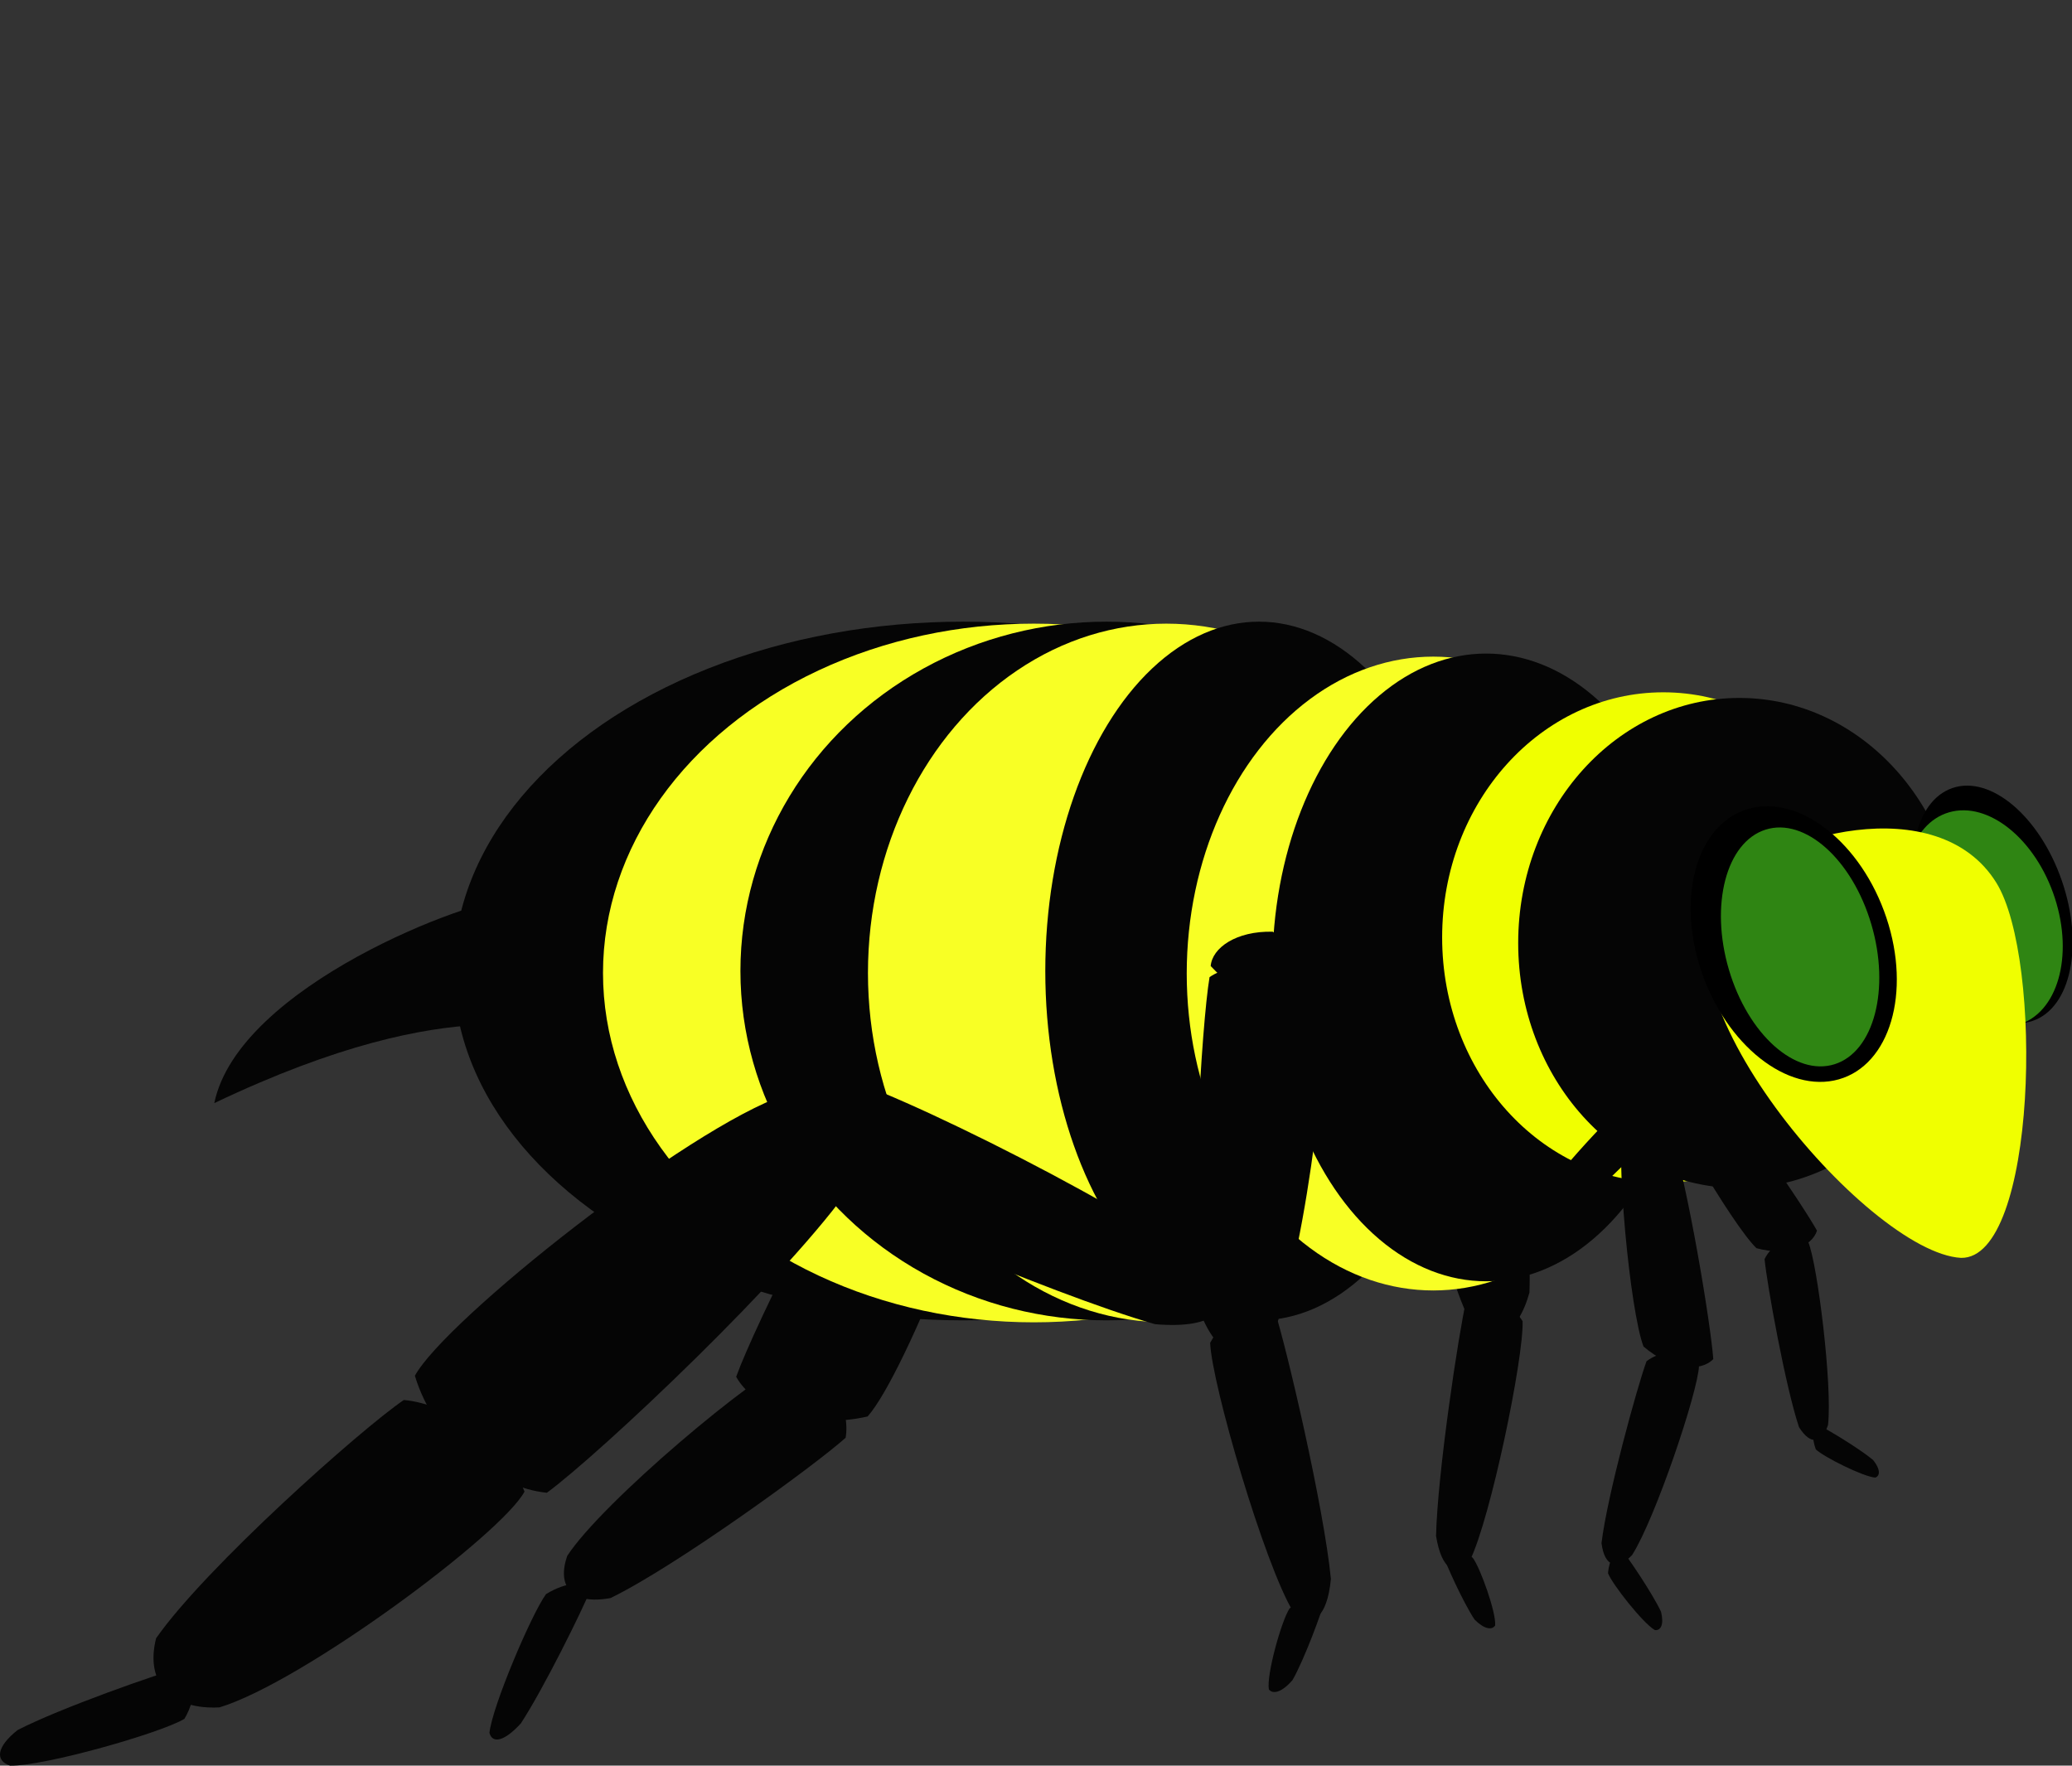 <?xml version="1.0" encoding="UTF-8" standalone="no"?>
<!-- Created with Inkscape (http://www.inkscape.org/) -->

<svg
   width="63.641mm"
   height="54.236mm"
   viewBox="0 0 63.641 54.236"
   version="1.1"
   id="svg5"
   inkscape:version="1.1 (c68e22c387, 2021-05-23)"
   sodipodi:docname="bee.svg"
   xmlns:inkscape="http://www.inkscape.org/namespaces/inkscape"
   xmlns:sodipodi="http://sodipodi.sourceforge.net/DTD/sodipodi-0.dtd"
   xmlns="http://www.w3.org/2000/svg"
   xmlns:svg="http://www.w3.org/2000/svg">
  <rect x="0" y="0" width="63.641" height="54.236" fill="#333333" stroke="none"/>
  <sodipodi:namedview
     id="namedview7"
     pagecolor="#505050"
     bordercolor="#ffffff"
     borderopacity="1"
     inkscape:pageshadow="0"
     inkscape:pageopacity="0"
     inkscape:pagecheckerboard="1"
     inkscape:document-units="mm"
     showgrid="false"
     inkscape:snap-global="false"
     inkscape:zoom="2.1619135"
     inkscape:cx="117.25724"
     inkscape:cy="76.552554"
     inkscape:window-width="1920"
     inkscape:window-height="1017"
     inkscape:window-x="1272"
     inkscape:window-y="-8"
     inkscape:window-maximized="1"
     inkscape:current-layer="layer1"
     fit-margin-top="0"
     fit-margin-left="0"
     fit-margin-right="0"
     fit-margin-bottom="0" />
  <defs
     id="defs2" />
  <g
     inkscape:label="Layer 1"
     inkscape:groupmode="layer"
     id="layer1"
     transform="translate(-47.436,-93.484)">
    <g
       id="g18662"
       transform="matrix(0.854,0.517,-0.739,0.838,112.679,-26.012)"
       inkscape:transform-center-x="1.1249719"
       inkscape:transform-center-y="-8.1983258">
      <path
         id="path18555"
         style="fill:#050505;stroke-width:0.184;stroke-linejoin:bevel"
         d="m 76.012,134.48 c -1.031,-0.723 -1.999,-0.398 -2.313,1.108 0.241,2.724 2.053,8.894 2.674,10.358 1.066,0.503 2.782,0.241 3.903,-0.953 0.008,-1.574 -2.688,-8.628 -4.264,-10.513 z"
         sodipodi:nodetypes="ccccc" />
      <path
         id="path18557"
         style="fill:#050505;stroke-width:0.135;stroke-linejoin:bevel"
         d="m 76.116,152.673 c 0.384,0.878 1.121,1.117 1.888,0.377 0.872,-1.697 2.041,-6.101 2.197,-7.23 -0.489,-0.765 -1.678,-1.372 -2.84,-1.17 -0.598,0.915 -1.538,6.226 -1.245,8.024 z"
         sodipodi:nodetypes="ccccc" />
      <path
         id="path18559"
         style="fill:#050505;stroke-width:0.062;stroke-linejoin:bevel"
         d="m 77.954,158.026 c 0.293,0.219 0.525,-0.006 0.538,-0.681 -0.181,-1.149 -0.912,-3.639 -1.134,-4.213 -0.293,-0.121 -0.717,0.143 -0.949,0.756 0.067,0.677 1.061,3.469 1.544,4.139 z"
         sodipodi:nodetypes="ccccc" />
    </g>
    <g
       id="g18533"
       transform="matrix(-0.84,0.095,0.063,0.862,155.113,6.092)">
      <g
         id="g18112"
         transform="translate(2.942,-12.115)">
        <path
           id="path17998"
           style="fill:#050505;stroke-width:0.167;stroke-linejoin:bevel"
           d="m 81.84,151.408 c -0.729,0.762 -1.6,0.499 -2.144,-0.954 -0.307,-2.671 0.059,-8.791 0.305,-10.253 0.799,-0.549 2.285,-0.388 3.446,0.715 0.301,1.536 -0.64,8.566 -1.608,10.492 z"
           sodipodi:nodetypes="ccccc" />
        <path
           id="path18103"
           style="fill:#050505;stroke-width:0.119;stroke-linejoin:bevel"
           d="m 82.568,159.692 c 0.557,0.531 1.047,0.221 1.16,-1.009 -0.213,-2.183 -1.351,-7.063 -1.72,-8.212 -0.568,-0.351 -1.447,-0.054 -1.988,0.964 0.047,1.269 1.671,6.817 2.548,8.257 z"
           sodipodi:nodetypes="ccccc" />
        <path
           id="path18107"
           style="fill:#050505;stroke-width:0.108;stroke-linejoin:bevel"
           d="m 87.036,144.091 c 0.102,0.627 -0.425,0.858 -1.466,0.431 -1.611,-1.06 -4.834,-3.915 -5.534,-4.661 0.046,-0.561 0.786,-1.081 1.904,-1.055 0.981,0.56 4.455,4.047 5.096,5.285 z"
           sodipodi:nodetypes="ccccc" />
      </g>
      <path
         id="path18118"
         style="fill:#050505;stroke-width:0.044;stroke-linejoin:bevel"
         d="m 84.765,149.967 c 0.133,0.164 0.415,0.076 0.728,-0.29 0.371,-0.653 0.91,-2.12 0.992,-2.467 -0.176,-0.11 -0.628,-0.03 -1.084,0.268 -0.25,0.379 -0.716,2.05 -0.636,2.488 z"
         sodipodi:nodetypes="ccccc"
         inkscape:transform-center-x="-1.9038462"
         inkscape:transform-center-y="-1.125" />
    </g>
    <g
       id="g18138"
       transform="matrix(0.798,-0.4,0.387,0.825,-30.41,47.696)">
      <path
         id="path18130"
         style="fill:#050505;stroke-width:0.068;stroke-linejoin:bevel"
         d="m 90.073,143.472 c -0.117,0.457 0.143,0.643 0.743,0.364 0.969,-0.724 2.982,-2.711 3.432,-3.235 0.031,-0.413 -0.314,-0.819 -0.916,-0.836 -0.582,0.378 -2.792,2.82 -3.259,3.706 z"
         sodipodi:nodetypes="ccccc" />
      <path
         id="path18132"
         style="fill:#050505;stroke-width:0.108;stroke-linejoin:bevel"
         d="m 93.069,140.077 c 0.317,-0.551 0.871,-0.396 1.408,0.593 0.578,1.84 1.271,6.089 1.342,7.11 -0.391,0.406 -1.293,0.341 -2.143,-0.386 -0.406,-1.054 -0.894,-5.952 -0.608,-7.316 z"
         sodipodi:nodetypes="ccccc" />
      <path
         id="path18134"
         style="fill:#050505;stroke-width:0.085;stroke-linejoin:bevel"
         d="m 93.328,153.798 c -0.451,0.465 -0.848,0.384 -0.942,-0.366 0.17,-1.428 1.086,-4.774 1.383,-5.586 0.46,-0.355 1.173,-0.373 1.612,0.144 -0.036,0.812 -1.345,4.694 -2.054,5.807 z"
         sodipodi:nodetypes="ccccc" />
      <path
         id="path18136"
         style="fill:#050505;stroke-width:0.036;stroke-linejoin:bevel"
         d="m 94.026,156.105 c 0.19,0.019 0.281,-0.185 0.189,-0.562 -0.267,-0.571 -1.027,-1.692 -1.231,-1.932 -0.175,0.034 -0.364,0.327 -0.399,0.745 0.136,0.35 1.083,1.547 1.441,1.749 z"
         sodipodi:nodetypes="ccccc" />
    </g>
    <path
       id="path1868"
       style="fill:#050505;stroke-width:0.181;stroke-linejoin:bevel"
       d="m 65.448,122.787 c 0.357,0.666 0.762,1.644 -0.188,2.128 -1.008,0.514 -3.577,-1.195 -11.242,2.454 0.746,-3.614 7.948,-6.3 9.119,-6.278 1.171,0.022 1.971,1.061 2.311,1.695 z"
       sodipodi:nodetypes="scccs" />
    <g
       id="g4846"
       transform="translate(0.245,-0.612)">
      <ellipse
         style="fill:#050505;fill-opacity:1;stroke-width:0.277;stroke-linejoin:bevel"
         id="path846"
         cx="76.773"
         cy="123.923"
         rx="15.65"
         ry="10.731" />
      <ellipse
         style="fill:#f8ff25;fill-opacity:1;stroke-width:0.254;stroke-linejoin:bevel"
         id="ellipse1398"
         cx="78.945"
         cy="123.984"
         rx="13.233"
         ry="10.731" />
      <ellipse
         style="fill:#050505;fill-opacity:1;stroke-width:0.234;stroke-linejoin:bevel"
         id="ellipse1840"
         cx="81.178"
         cy="123.923"
         rx="11.245"
         ry="10.731" />
      <ellipse
         style="fill:#f8ff25;fill-opacity:1;stroke-width:0.212;stroke-linejoin:bevel"
         id="ellipse1842"
         cx="83.014"
         cy="123.984"
         rx="9.164"
         ry="10.731" />
      <ellipse
         style="fill:#050505;fill-opacity:1;stroke-width:0.179;stroke-linejoin:bevel"
         id="ellipse1844"
         cx="85.86"
         cy="123.923"
         rx="6.563"
         ry="10.731" />
    </g>
    <g
       id="g4839"
       transform="translate(-12.238,0.612)">
      <ellipse
         style="fill:#f8ff25;fill-opacity:1;stroke-width:0.183;stroke-linejoin:bevel"
         id="ellipse4835"
         cx="103.697"
         cy="122.777"
         rx="7.573"
         ry="9.735" />
      <ellipse
         style="fill:#050505;fill-opacity:1;stroke-width:0.17;stroke-linejoin:bevel"
         id="ellipse4833"
         cx="105.319"
         cy="122.589"
         rx="6.563"
         ry="9.641" />
    </g>
    <g
       id="g14903"
       transform="translate(-5.279)">
      <ellipse
         style="fill:#f0ff00;fill-opacity:1;stroke-width:0.308;stroke-linejoin:bevel"
         id="path9417"
         cx="103.803"
         cy="122.279"
         rx="6.793"
         ry="7.529" />
      <ellipse
         style="fill:#050505;fill-opacity:1;stroke-width:0.308;stroke-linejoin:bevel"
         id="ellipse11237"
         cx="106.139"
         cy="122.452"
         rx="6.793"
         ry="7.529" />
    </g>
    <g
       id="g9393"
       transform="translate(-1.211,12.32)">
      <ellipse
         style="fill:#000000;fill-opacity:1;stroke-width:0.062;stroke-linejoin:bevel"
         id="ellipse8524"
         cx="-138.711"
         cy="68.318"
         rx="3.784"
         ry="2.249"
         transform="matrix(-0.326,-0.945,0.946,-0.324,0,0)" />
      <ellipse
         style="fill:#2f8513;fill-opacity:1;stroke-width:0.06;stroke-linejoin:bevel"
         id="ellipse9386"
         cx="-135.6"
         cy="70.419"
         rx="3.431"
         ry="2.276"
         transform="matrix(-0.309,-0.951,0.961,-0.278,0,0)" />
      <path
         id="ellipse4848"
         style="fill:#f0ff00;stroke-width:0.11;stroke-linejoin:bevel"
         d="m 101.596,108.453 c 1.482,-1.638 6.566,-3.074 8.367,-0.175 1.457,2.345 1.245,11.572 -1.085,11.525 -2.882,-0.159 -9.894,-8.387 -7.281,-11.35 z"
         sodipodi:nodetypes="cscc" />
      <ellipse
         style="fill:#000000;fill-opacity:1;stroke-width:0.077;stroke-linejoin:bevel"
         id="ellipse4850"
         cx="-134.344"
         cy="63.709"
         rx="4.379"
         ry="2.96"
         transform="matrix(-0.316,-0.949,0.962,-0.272,0,0)" />
      <ellipse
         style="fill:#2f8513;fill-opacity:1;stroke-width:0.063;stroke-linejoin:bevel"
         id="ellipse8628"
         cx="-136.672"
         cy="68.477"
         rx="3.756"
         ry="2.295"
         transform="matrix(-0.283,-0.959,0.953,-0.304,0,0)" />
    </g>
    <path
       id="path18002"
       style="fill:#050505;stroke-width:0.184;stroke-linejoin:bevel"
       d="m 84.733,132.649 c 0.662,1.004 0.07,1.673 -1.819,1.511 -3.249,-0.928 -10.346,-4.021 -11.991,-4.904 -0.389,-0.971 0.283,-2.244 1.96,-2.798 1.908,0.421 9.893,4.445 11.851,6.191 z"
       sodipodi:nodetypes="ccccc" />
    <path
       id="rect15412"
       style="fill:#050505;stroke-width:0.238;stroke-linejoin:bevel"
       d="m 71.551,127.118 c 1.657,-0.109 2.609,0.878 2.076,2.72 -1.922,2.801 -7.778,8.316 -9.394,9.5 -1.566,-0.153 -3.443,-1.562 -4.054,-3.594 0.936,-1.716 8.37,-7.611 11.372,-8.626 z"
       sodipodi:nodetypes="ccccc" />
    <path
       id="path18114"
       style="fill:#050505;stroke-width:0.195;stroke-linejoin:bevel"
       d="m 54.178,145.931 c -1.428,0.075 -2.307,-0.697 -1.947,-2.124 1.51,-2.163 6.275,-6.41 7.609,-7.319 1.364,0.128 3.066,1.233 3.707,2.814 -0.716,1.326 -6.827,5.859 -9.369,6.629 z"
       sodipodi:nodetypes="ccccc" />
    <path
       id="path18116"
       style="fill:#050505;stroke-width:0.08;stroke-linejoin:bevel"
       d="m 47.743,147.72 c -0.457,-0.152 -0.423,-0.571 0.233,-1.092 1.285,-0.666 4.347,-1.745 5.096,-1.936 0.36,0.225 0.445,0.881 0.029,1.591 -0.725,0.436 -4.3,1.456 -5.358,1.438 z"
       sodipodi:nodetypes="ccccc" />
    <g
       id="g18128"
       transform="translate(4.24,-12.548)">
      <path
         id="path18105"
         style="fill:#050505;stroke-width:0.068;stroke-linejoin:bevel"
         d="m 90.073,143.472 c -0.117,0.457 0.143,0.643 0.743,0.364 0.969,-0.724 2.982,-2.711 3.432,-3.235 0.031,-0.413 -0.314,-0.819 -0.916,-0.836 -0.582,0.378 -2.792,2.82 -3.259,3.706 z"
         sodipodi:nodetypes="ccccc" />
      <path
         id="path18000"
         style="fill:#050505;stroke-width:0.108;stroke-linejoin:bevel"
         d="m 93.069,140.077 c 0.317,-0.551 0.871,-0.396 1.408,0.593 0.578,1.84 1.271,6.089 1.342,7.11 -0.391,0.406 -1.293,0.341 -2.143,-0.386 -0.406,-1.054 -0.894,-5.952 -0.608,-7.316 z"
         sodipodi:nodetypes="ccccc" />
      <path
         id="path18120"
         style="fill:#050505;stroke-width:0.085;stroke-linejoin:bevel"
         d="m 93.328,153.798 c -0.451,0.465 -0.848,0.384 -0.942,-0.366 0.17,-1.428 1.086,-4.774 1.383,-5.586 0.46,-0.355 1.173,-0.373 1.612,0.144 -0.036,0.812 -1.345,4.694 -2.054,5.807 z"
         sodipodi:nodetypes="ccccc" />
      <path
         id="path18122"
         style="fill:#050505;stroke-width:0.036;stroke-linejoin:bevel"
         d="m 94.026,156.105 c 0.19,0.019 0.281,-0.185 0.189,-0.562 -0.267,-0.571 -1.027,-1.692 -1.231,-1.932 -0.175,0.034 -0.364,0.327 -0.399,0.745 0.136,0.35 1.083,1.547 1.441,1.749 z"
         sodipodi:nodetypes="ccccc" />
    </g>
    <g
       id="g18545"
       transform="translate(1.644,-4.587)">
      <g
         id="g18541"
         transform="translate(2.942,-12.115)">
        <path
           id="path18535"
           style="fill:#050505;stroke-width:0.167;stroke-linejoin:bevel"
           d="m 81.84,151.408 c -0.729,0.762 -1.6,0.499 -2.144,-0.954 -0.307,-2.671 0.059,-8.791 0.305,-10.253 0.799,-0.549 2.285,-0.388 3.446,0.715 0.301,1.536 -0.64,8.566 -1.608,10.492 z"
           sodipodi:nodetypes="ccccc" />
        <path
           id="path18537"
           style="fill:#050505;stroke-width:0.119;stroke-linejoin:bevel"
           d="m 82.568,159.692 c 0.557,0.531 1.047,0.221 1.16,-1.009 -0.213,-2.183 -1.351,-7.063 -1.72,-8.212 -0.568,-0.351 -1.447,-0.054 -1.988,0.964 0.047,1.269 1.671,6.817 2.548,8.257 z"
           sodipodi:nodetypes="ccccc" />
        <path
           id="path18539"
           style="fill:#050505;stroke-width:0.108;stroke-linejoin:bevel"
           d="m 87.036,144.091 c 0.102,0.627 -0.425,0.858 -1.466,0.431 -1.611,-1.06 -4.834,-3.915 -5.534,-4.661 0.046,-0.561 0.786,-1.081 1.904,-1.055 0.981,0.56 4.455,4.047 5.096,5.285 z"
           sodipodi:nodetypes="ccccc" />
      </g>
      <path
         id="path18543"
         style="fill:#050505;stroke-width:0.044;stroke-linejoin:bevel"
         d="m 84.765,149.967 c 0.133,0.164 0.415,0.076 0.728,-0.29 0.371,-0.653 0.91,-2.12 0.992,-2.467 -0.176,-0.11 -0.628,-0.03 -1.084,0.268 -0.25,0.379 -0.716,2.05 -0.636,2.488 z"
         sodipodi:nodetypes="ccccc"
         inkscape:transform-center-x="-1.9038462"
         inkscape:transform-center-y="-1.125" />
    </g>
  </g>
</svg>
